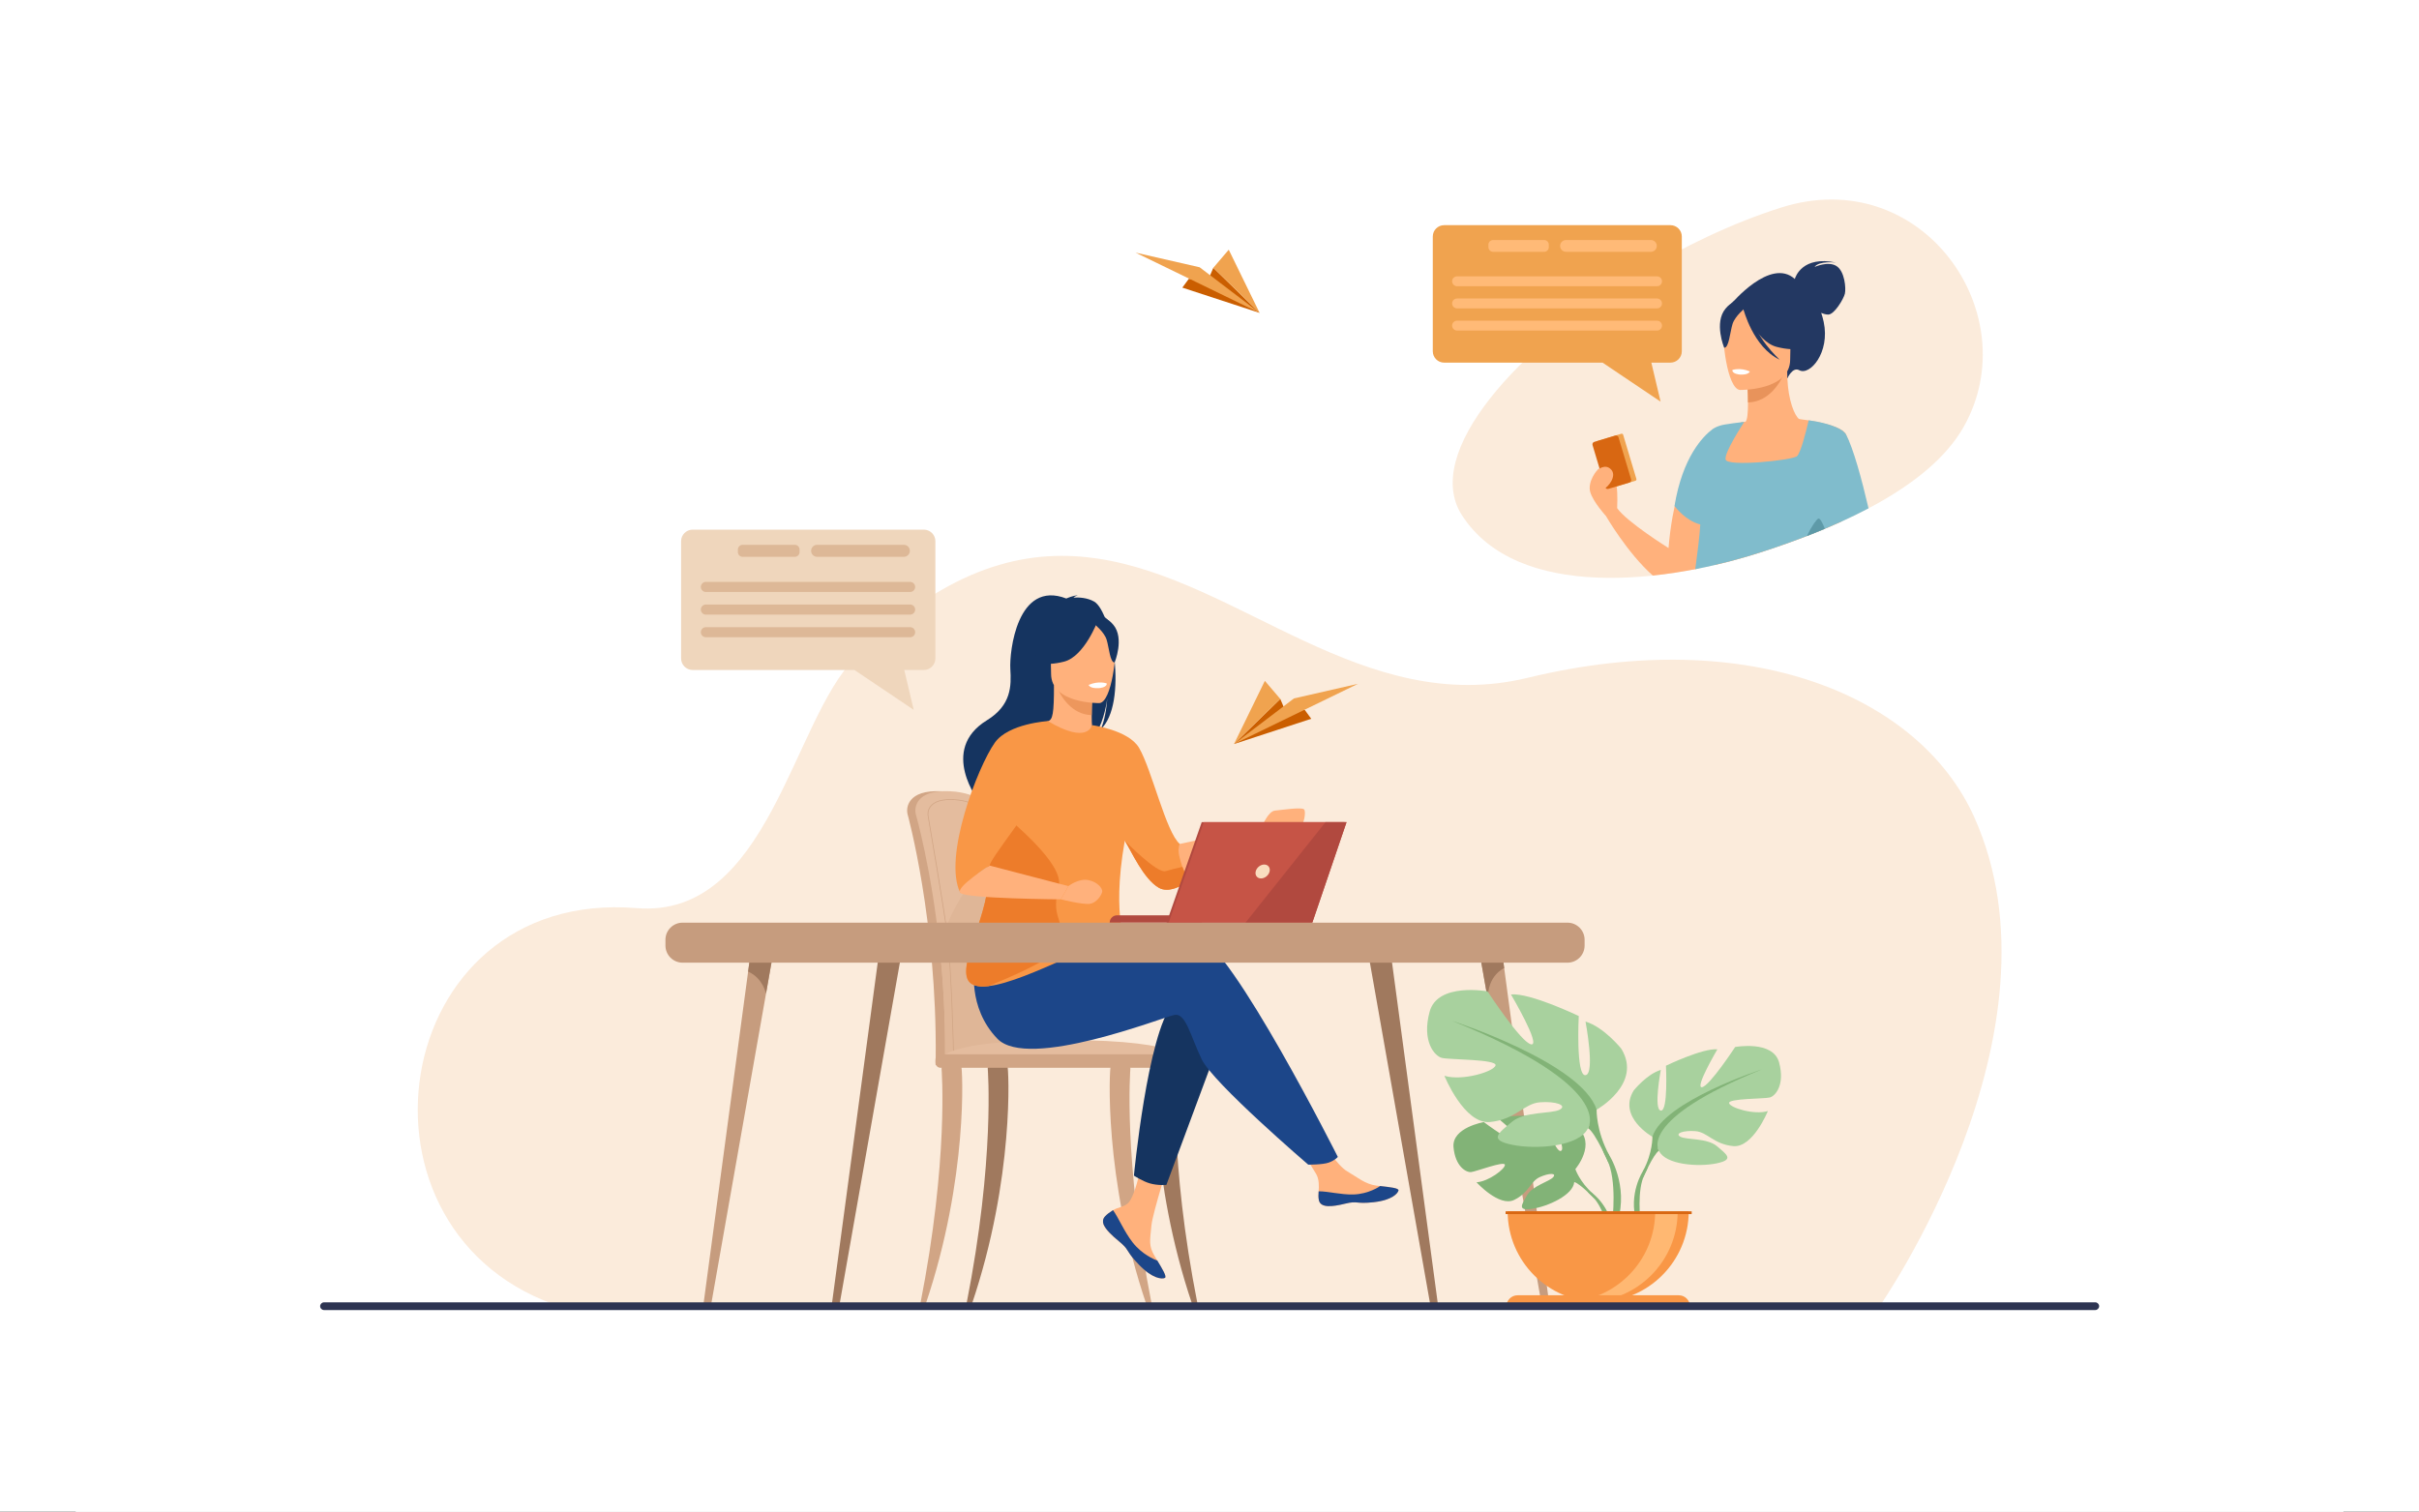 <svg width="4531" height="2832" viewBox="0 0 4531 2832" fill="none" xmlns="http://www.w3.org/2000/svg">
<rect x="0" y="0" width="4531" height="2832" fill="#333333" stroke="none"/>
<g clip-path="url(#clip0_148_17278)">
<rect width="4531" height="2832" fill="white"/>
<path fill-rule="evenodd" clip-rule="evenodd" d="M142 0H4389.53V2832H142V0Z" fill="white"/>
<path d="M4389.53 2832H142V-1.14441e-05H4389.53V2832Z" fill="white"/>
<path d="M3677.9 800.169C3612.53 915.352 3437.29 989.399 3303.76 1032.94C3120.11 1093.54 2841.72 1126.12 2738.3 965.194C2663.73 849.01 2841.09 651.478 3069.72 512.517L3069.75 512.504C3151.79 462.609 3243.93 418.233 3335.65 389.021C3600.58 304.728 3798.01 588.541 3677.9 800.169Z" fill="#FBEBDB"/>
<path d="M2704.95 421.865H3128.96C3140.63 421.865 3150.17 431.409 3150.17 443.071V658.184C3150.17 669.849 3140.63 679.39 3128.96 679.39H3093.11L3110.43 752.502L3001.76 679.39H2704.95C2693.28 679.39 2683.74 669.849 2683.74 658.184V443.071C2683.74 431.409 2693.28 421.865 2704.95 421.865Z" fill="#F0A34F"/>
<path d="M2729.23 536.278H3103.8C3108.9 536.278 3113.08 532.103 3113.08 527C3113.08 521.898 3108.9 517.722 3103.8 517.722H2729.23C2724.12 517.722 2719.94 521.898 2719.94 527C2719.94 532.103 2724.12 536.278 2729.23 536.278Z" fill="#FFBA77"/>
<path d="M3103.8 559.249H2729.23C2724.12 559.249 2719.94 563.424 2719.94 568.526C2719.94 573.628 2724.12 577.805 2729.23 577.805H3103.8C3108.9 577.805 3113.08 573.628 3113.08 568.526C3113.08 563.424 3108.9 559.249 3103.8 559.249Z" fill="#FFBA77"/>
<path d="M3103.8 600.775H2729.23C2724.12 600.775 2719.94 604.951 2719.94 610.053C2719.94 615.154 2724.12 619.329 2729.23 619.329H3103.8C3108.9 619.329 3113.08 615.154 3113.08 610.053C3113.08 604.951 3108.9 600.775 3103.8 600.775Z" fill="#FFBA77"/>
<path d="M2933.29 471.78H3092.31C3098.38 471.78 3103.35 466.81 3103.35 460.734C3103.35 454.662 3098.38 449.69 3092.31 449.69H2933.29C2927.22 449.69 2922.25 454.662 2922.25 460.734C2922.25 466.81 2927.22 471.78 2933.29 471.78Z" fill="#FFBA77"/>
<path d="M2796.64 471.78H2892.32C2897.12 471.78 2901.05 467.851 2901.05 463.05V458.42C2901.05 453.62 2897.12 449.69 2892.32 449.69H2796.64C2791.84 449.69 2787.92 453.62 2787.92 458.42V463.05C2787.92 467.851 2791.84 471.78 2796.64 471.78Z" fill="#FFBA77"/>
<path d="M3439.67 498.3C3423.94 488.676 3398.82 500.178 3398.82 500.178C3407.52 487.972 3439.19 491.962 3439.19 491.962C3376.08 478.533 3362.9 518.886 3361.83 522.664C3316.04 481.349 3242.75 569.42 3242.75 569.42L3347.92 708.848C3347.92 708.848 3357.52 686.665 3370.2 693.591C3389.96 704.386 3428.17 660.699 3415.96 603.222C3414.64 597.008 3413.05 591.341 3411.28 586.126C3415.4 587.924 3420.06 589.372 3424.41 589.372C3435.9 589.372 3453.28 560.032 3455.63 550.174C3457.96 540.316 3455.39 507.923 3439.67 498.3Z" fill="#233862"/>
<path d="M3449.14 977.217C3453.93 900.541 3416.73 817.511 3386.35 793.725C3381.56 789.963 3376.93 787.547 3372.63 786.665C3371.74 786.427 3370.79 785.91 3369.8 785.117C3361.25 778.232 3349.71 750.811 3347.85 708.753C3347.67 704.586 3347.57 700.296 3347.58 695.854C3347.58 695.854 3347.6 695.854 3347.58 695.841L3343.38 696.671L3339.34 697.464H3339.33L3272.49 710.703C3272.87 715.495 3274.14 737.821 3274.14 754.033C3274.2 771.55 3273.14 788.151 3269.17 790.24C3269.06 790.25 3268.07 790.331 3267.02 790.434C3264.67 790.669 3261.19 791.04 3260.95 791.084C3260.95 791.084 3235.14 826.974 3216.18 873.475C3216.18 873.488 3216.18 873.514 3216.18 873.526L3216.17 873.538C3206.51 897.236 3198.68 923.664 3196.99 949.44C3195.95 965.446 3197.42 979.554 3199.95 993.258V993.272C3203.72 1013.51 3210.06 1034.75 3213.83 1058.17C3245.37 1050.81 3275.67 1042.2 3303.76 1032.94C3349.37 1018.07 3399.84 999.633 3449.14 977.217Z" fill="#FFB17C"/>
<path d="M3272.49 710.705C3272.49 710.705 3274.1 733.014 3274.14 754.03C3313.82 752.914 3334.79 716.724 3343.37 696.668L3272.49 710.705Z" fill="#E8935B"/>
<path d="M3350.68 688.949C3350.68 688.949 3371.47 656.104 3376.47 628.016C3380.02 607.964 3369.81 533.637 3295.13 544.34C3295.13 544.34 3273.44 546.479 3253.05 560.252C3236.84 571.203 3213.43 594.849 3239.6 659.709L3246.39 681.619L3350.68 688.949Z" fill="#233862"/>
<path d="M3259.24 730.604C3259.24 730.604 3353.09 732.154 3353.15 673.69C3353.22 615.225 3365.37 576.052 3305.46 572.592C3245.54 569.132 3233.88 591.427 3229.11 610.935C3224.33 630.444 3234.83 728.695 3259.24 730.604Z" fill="#FFB17C"/>
<path d="M3262.72 571.161C3262.72 571.161 3288.42 639.748 3327.85 649.889C3367.28 660.03 3384.38 649.464 3384.38 649.464C3384.38 649.464 3374.17 610.474 3367.9 568.525C3367.9 568.525 3282.1 538.513 3262.72 571.161Z" fill="#233862"/>
<path d="M3269.08 576.727C3269.08 576.727 3249.89 592.039 3245.22 606.929C3240.53 621.817 3238.44 652.463 3229.5 651.42C3229.5 651.42 3210.15 604.803 3231.9 578.429C3254.97 550.464 3269.08 576.727 3269.08 576.727Z" fill="#233862"/>
<path d="M3493.98 954.22C3478.36 962.025 3463.03 969.347 3447.98 976.243C3439.2 980.271 3430.54 984.147 3421.99 987.871C3420.87 988.364 3419.73 988.841 3418.63 989.32C3407.69 949.827 3398.48 917.409 3398.48 917.409L3391.56 887.369L3377.57 826.811V826.797L3367.9 784.904C3367.9 784.904 3368.57 784.967 3369.8 785.117C3372.88 785.468 3379.5 786.275 3387.78 787.583C3402.86 789.986 3423.49 794.064 3438.55 800.131C3438.66 800.182 3438.78 800.22 3438.89 800.281C3439.17 800.383 3439.43 800.496 3439.7 800.608C3447.32 803.794 3453.36 807.505 3456.35 811.783C3456.36 811.797 3456.38 811.81 3456.38 811.823C3456.38 811.834 3456.39 811.848 3456.4 811.861C3456.42 811.861 3456.42 811.872 3456.42 811.885C3456.84 812.502 3457.2 813.131 3457.5 813.772C3470.2 841.711 3482.9 897.45 3493.98 954.22Z" fill="#FFB17C"/>
<path d="M3265.52 579.045C3265.52 579.045 3283.83 650.87 3333.58 673.873C3333.58 673.873 3283.83 629.745 3279.59 582.33C3275.38 534.917 3265.52 579.045 3265.52 579.045Z" fill="#233862"/>
<path d="M3136.82 948.455C3135.45 954.673 3134.13 961.14 3132.91 967.887C3129.69 985.607 3127.08 1005.19 3125.28 1026.76C3125.28 1026.76 3046.56 977.601 3029.08 952.004C3029.08 949.89 3030.38 926.898 3028.15 911.256C3027.33 905.505 3026.05 900.747 3024.03 898.381C3023.09 897.261 3022.01 896.078 3020.85 894.856C3020.84 894.844 3020.85 894.844 3020.85 894.844C3017.03 890.906 3012.28 886.69 3007.91 883.392C3003.32 879.932 2999.14 877.478 2996.86 877.427C2996.75 877.415 2996.65 877.415 2996.54 877.427C2996.4 877.439 2996.23 877.478 2996.06 877.541C2990.62 879.353 2973.19 903.315 2978.66 921.802C2984.28 940.892 3008.06 966.718 3008.06 966.718C3008.06 966.718 3048.01 1035.97 3095.9 1078.34C3124.64 1075.3 3153.3 1070.81 3181.28 1065.23C3188.49 1045.64 3195.01 1019.24 3199.95 993.272V993.258C3207.6 953.127 3212.8 909.153 3216.16 873.538L3216.18 873.526V873.461C3217.95 854.699 3219.24 838.264 3220.09 825.93C3220.79 815.912 3221.22 808.613 3221.42 804.988C3221.53 803.303 3221.56 802.422 3221.56 802.422C3221.56 802.422 3220.34 802.901 3218.18 804.132C3205.52 811.28 3160.24 843.498 3136.82 948.455Z" fill="#FFB17C"/>
<path d="M3303.76 1032.94C3365.23 1012.89 3435.54 986.38 3499.9 952.371C3487.44 898.575 3471.53 840.102 3457.75 813.873C3457.4 813.194 3456.96 812.526 3456.42 811.885C3456.42 811.872 3456.42 811.861 3456.41 811.861C3456.39 811.848 3456.38 811.834 3456.38 811.823C3456.38 811.81 3456.36 811.797 3456.35 811.783C3455.27 810.463 3453.87 809.204 3452.19 807.997C3452.31 807.82 3452.4 807.719 3452.4 807.719C3448.51 804.889 3443.88 802.422 3438.89 800.281C3438.78 800.22 3438.67 800.182 3438.55 800.131C3416.44 790.68 3387.79 787.547 3387.79 787.547C3387.79 787.547 3387.79 787.558 3387.78 787.584C3387.71 787.923 3387.19 790.202 3386.35 793.725C3384.55 801.264 3381.25 814.503 3377.57 826.797V826.811C3373.72 839.648 3369.45 851.452 3365.99 854.61C3357.52 862.35 3235.01 875.023 3232.19 860.954C3229.5 847.502 3264.45 795.053 3267.02 790.434C3256.86 791.378 3237.98 794.117 3230.14 795.45C3216.22 797.84 3207.71 803.794 3206.91 804.713C3190.43 817.209 3151.65 855.567 3136.5 948.004C3136.5 948.004 3136.61 948.166 3136.82 948.455C3139.53 951.968 3157.75 974.884 3182.67 982.032C3183.37 982.247 3184.1 982.422 3184.8 982.599C3183.46 1005.08 3179.31 1037.15 3175.39 1066.38C3220.75 1057.6 3264.43 1045.92 3303.76 1032.94Z" fill="#80BCCC"/>
<path d="M3063.28 900.722L3019.84 913.742C3018.4 914.175 3016.89 913.356 3016.46 911.914L2991.63 829.074C2991.2 827.631 2992.01 826.115 2993.45 825.681L3036.89 812.66C3038.34 812.228 3039.85 813.046 3040.29 814.488L3065.11 897.331C3065.55 898.771 3064.73 900.289 3063.28 900.722Z" fill="#F0A34F"/>
<path d="M3052 904.105L3012.59 915.916C3010.05 916.682 3007.34 915.231 3006.58 912.674L2982.96 833.873C2982.2 831.314 2983.65 828.621 2986.2 827.855L3025.61 816.044C3028.17 815.276 3030.86 816.729 3031.62 819.285L3055.24 898.088C3056 900.646 3054.56 903.338 3052 904.105Z" fill="#D86712"/>
<path d="M3418.14 990.751C3414.02 979.92 3409.22 970.774 3406.03 971.512C3403.03 972.203 3393.05 986.107 3384.28 1004.38C3395.51 1000.04 3406.82 995.495 3418.14 990.751Z" fill="#5E9AA8"/>
<path d="M2992.8 880.265C2992.8 880.265 3006.51 867.825 3017.71 879.59C3028.91 891.351 3013.46 912.373 3002.17 917.378C2990.88 922.388 2987.12 925.222 2987.12 925.222L2992.8 880.265Z" fill="#FFB17C"/>
<path d="M3277.57 695.901C3277.57 695.901 3275.96 702.789 3258.81 701.727C3258.81 701.727 3244.43 700.84 3244.86 693.266C3244.86 693.266 3258.82 687.88 3277.57 695.901Z" fill="white"/>
<path d="M2214.64 538.869L2359.32 586.177L2272.66 501.695L2263.85 522.336L2226.62 522.517L2214.64 538.869Z" fill="#CA5E00"/>
<path d="M2359.32 586.177L2247.03 500.742L2127.06 473.335L2359.32 586.177Z" fill="#F0A34F"/>
<path d="M2272.66 501.695L2359.32 586.177L2301.56 467.823L2272.66 501.695Z" fill="#F0A34F"/>
<path d="M1056.46 2450.08L3519.96 2448.28C3519.96 2448.28 3879.95 1933.77 3697.42 1529.82C3595.99 1305.36 3279.17 1168.66 2861.58 1269.87C2553.86 1344.46 2322.34 1086.08 2055.47 1046.45C2049.24 1045.53 2042.98 1044.72 2036.72 1044.04C1905.21 1029.78 1764.6 1071.07 1601.81 1232.63C1483.88 1349.67 1439.59 1721.62 1192.4 1701.41C723.835 1663.12 627.985 2316.66 1056.46 2450.08Z" fill="#FBEBDB"/>
<path d="M2559.34 1766.12L2578.44 1874.3L2631.15 2173.12L2678.29 2440.24C2678.99 2444.29 2682.6 2447.24 2686.81 2447.24C2690.53 2447.24 2693.41 2444.07 2692.91 2440.49L2652.26 2137.66L2608.8 1813.77L2602.24 1764.9L2559.34 1766.12Z" fill="#A0795E"/>
<path d="M1564.65 2447.24C1568.87 2447.24 1572.47 2444.29 1573.19 2440.24L1615.06 2202.9L1675.29 1861.57L1692.12 1766.12L1649.22 1764.9L1641.79 1820.31L1589.53 2209.68L1558.55 2440.49C1558.09 2444.07 1560.93 2447.24 1564.65 2447.24Z" fill="#A0795E"/>
<path d="M1888.19 1855.24C1884.76 1770.93 1877.37 1697.6 1868.52 1646.45C1854.43 1564.94 1841.73 1518.04 1841.59 1517.54C1839.74 1510.36 1812.91 1481.36 1753.27 1482.25C1693.62 1483.15 1699.27 1521.19 1699.27 1521.19C1699.27 1522.48 1699.44 1523.67 1699.71 1524.58C1700.28 1526.53 1755.03 1725.07 1752.66 1981.41C1752.62 1985.01 1752.22 1991.22 1752.48 1995.37C1752.48 1995.39 1890.69 1998.94 1890.72 1995.37C1895.55 1972.97 1893.2 1910.89 1888.19 1855.24Z" fill="#D1A585"/>
<path d="M1905.56 1980.15C1905.52 1983.72 1903.63 1986.58 1901.34 1986.58H1901.28C1898.98 1986.52 1897.15 1983.66 1897.12 1980.15H1778.67C1778.63 1983.72 1776.75 1986.58 1774.45 1986.58H1774.4C1772.06 1986.52 1770.19 1983.56 1770.22 1979.95C1770.91 1906.57 1766.72 1838.05 1760.39 1777.58C1744.65 1626.77 1715.54 1525.97 1715.13 1524.58C1714.87 1523.67 1714.7 1522.48 1714.7 1521.2C1714.7 1521.2 1709.04 1483.15 1768.69 1482.26C1828.34 1481.35 1855.16 1510.38 1857.03 1517.54C1857.12 1517.91 1864.32 1544.47 1873.86 1592.22C1877.03 1608.04 1880.44 1626.18 1883.95 1646.45C1892.79 1697.6 1900.18 1770.93 1903.61 1855.23C1908.62 1910.89 1910.37 1957.75 1905.56 1980.15Z" fill="#E4BC9E"/>
<path d="M1905.56 1980.15C1905.52 1983.72 1903.64 1986.58 1901.34 1986.58H1901.28C1898.98 1986.52 1897.15 1983.66 1897.12 1980.15H1778.67C1778.63 1983.72 1776.75 1986.58 1774.45 1986.58H1774.4C1772.06 1986.52 1770.19 1983.56 1770.22 1979.95C1770.91 1906.57 1766.72 1838.05 1760.39 1777.58C1779.99 1681.87 1855.67 1608.68 1873.86 1592.22C1877.03 1608.04 1880.44 1626.18 1883.96 1646.45C1892.79 1697.6 1900.18 1770.93 1903.61 1855.23C1908.62 1910.89 1910.37 1957.75 1905.56 1980.15Z" fill="#DFB697"/>
<path d="M1812.64 1970.65C1799.42 1970.65 1790.07 1971.26 1786.79 1974.63C1786.77 1974.64 1786.76 1974.64 1786.76 1974.65C1786.7 1971.27 1786.52 1964.96 1786.19 1953.06C1785.81 1939.04 1785.13 1917.17 1784.17 1892.48C1782.45 1849.31 1779.51 1789.91 1775.11 1752.14C1769.98 1708.28 1739.37 1529.86 1739.2 1529.29C1739.02 1528.66 1738.92 1527.81 1738.92 1526.99C1738.9 1526.79 1737.71 1518.09 1744.2 1510.48C1750.63 1502.91 1762.14 1498.95 1778.38 1498.71C1779.06 1498.69 1779.72 1498.69 1780.39 1498.69C1822.58 1498.69 1841.93 1518.89 1843.38 1524.44C1843.7 1525.7 1877.64 1663.4 1883.54 1741.54C1884.1 1748.79 1885.3 1761.09 1886.84 1776.67C1890.18 1810.61 1894.77 1857.08 1896.97 1896.22C1900.17 1953.53 1896.5 1966.31 1892.86 1966.95C1868.37 1971.24 1843.77 1970.96 1824.01 1970.75C1819.97 1970.69 1816.16 1970.65 1812.64 1970.65ZM1786.19 1978.92L1786.52 1978.69C1786.62 1978.62 1786.69 1978.56 1786.73 1978.1L1786.8 1978.08C1786.77 1977.06 1787.08 1976.25 1787.75 1975.58C1791.51 1971.74 1805.84 1971.89 1823.99 1972.11C1843.82 1972.33 1868.48 1972.6 1893.09 1968.3C1905.8 1966.06 1897.24 1868.14 1888.19 1776.54C1886.66 1760.97 1885.44 1748.66 1884.9 1741.43L1884.22 1741.48L1884.9 1741.43C1879.01 1663.52 1845.01 1525.16 1844.68 1524.07C1843.18 1518.24 1822.73 1496.68 1778.36 1497.35C1761.68 1497.6 1749.83 1501.72 1743.14 1509.61C1736.27 1517.71 1737.5 1526.7 1737.56 1527.09C1737.56 1527.95 1737.67 1528.91 1737.9 1529.68C1738.08 1530.44 1768.75 1709.4 1773.75 1752.3C1781.99 1822.89 1785.3 1969.61 1785.44 1977.77C1785.44 1977.87 1785.44 1977.97 1785.44 1978.07L1785.45 1978.48L1786.19 1978.92Z" fill="#D1A585"/>
<path d="M1761.47 1986.58H2225.85C2225.85 1986.58 2215.05 1942.81 1946.1 1949.32C1755.78 1953.94 1761.47 1986.58 1761.47 1986.58Z" fill="#E4BC9E"/>
<path d="M1723.67 2443.73C1777.51 2171.12 1763.68 2003.85 1763.61 2001.74C1763.47 1997.54 1771.2 1993.73 1775.36 1993.6C1779.58 1993.52 1798.16 1992.35 1800.31 1995.95C1803.13 2000.65 1813.97 2206.77 1733.72 2443.73H1723.67Z" fill="#D1A585"/>
<path d="M2157.27 2443.73C2103.43 2171.12 2117.27 2003.85 2117.33 2001.74C2117.47 1997.54 2109.74 1993.73 2105.58 1993.6C2101.36 1993.52 2082.78 1992.35 2080.63 1995.95C2077.81 2000.65 2066.97 2206.77 2147.22 2443.73H2157.27Z" fill="#D1A585"/>
<path d="M2243.2 2443.73C2189.35 2171.12 2203.2 2003.85 2203.26 2001.74C2203.4 1997.54 2195.67 1993.73 2191.5 1993.6C2187.29 1993.52 2168.71 1992.35 2166.56 1995.95C2163.74 2000.65 2152.89 2206.77 2233.14 2443.73H2243.2Z" fill="#A0795E"/>
<path d="M1810.18 2443.73C1864.02 2171.12 1850.17 2003.85 1850.12 2001.74C1849.98 1997.54 1857.71 1993.73 1861.87 1993.6C1866.09 1993.52 1884.66 1992.35 1886.82 1995.95C1889.63 2000.65 1900.48 2206.77 1820.23 2443.73H1810.18Z" fill="#A0795E"/>
<path d="M2226.14 2000.54H1761.74C1756.52 2000.54 1752.24 1996.26 1752.24 1991.04V1984.78C1752.24 1979.54 1756.52 1975.26 1761.74 1975.26H2226.14C2231.36 1975.26 2235.65 1979.54 2235.65 1984.78V1991.04C2235.65 1996.26 2231.36 2000.54 2226.14 2000.54Z" fill="#D1A585"/>
<path d="M2209.83 1581.12L2364.18 1547.67L2373.27 1569.83C2373.27 1569.83 2202.94 1671.19 2186.99 1666.24C2171.03 1661.27 2209.83 1581.12 2209.83 1581.12Z" fill="#FFB17C"/>
<path d="M2069.47 2279.34C2065.61 2283.77 2065.13 2288.71 2067.04 2294.01C2067.04 2294.02 2067.05 2294.06 2067.07 2294.08C2070.61 2303.86 2082.3 2314.78 2095.88 2325.68C2097.62 2327.08 2099.16 2328.36 2100.51 2329.53C2100.85 2329.84 2101.2 2330.16 2101.54 2330.47C2101.81 2330.71 2102.08 2330.96 2102.33 2331.19C2115.01 2342.86 2110.24 2345.53 2132.99 2369.22C2158.93 2396.21 2176.78 2396.71 2181.86 2394.24C2186.17 2392.15 2177.43 2377.83 2167.76 2361.75C2167.28 2360.97 2166.83 2360.17 2166.35 2359.4C2165.06 2357.26 2163.77 2355.09 2162.49 2352.94C2151.15 2333.57 2154.07 2324.48 2156.76 2295.66C2158.94 2272.24 2193.19 2164.82 2193.19 2164.82L2143.48 2156.26C2143.48 2156.26 2128.5 2241.8 2112.02 2254.97C2103.2 2261.99 2093.32 2262.09 2084.85 2267.29C2084.24 2267.65 2083.66 2268.02 2083.08 2268.4C2078.27 2271.59 2073.35 2274.89 2069.47 2279.34Z" fill="#FFB17C"/>
<path d="M2069.47 2279.34C2065.61 2283.77 2065.13 2288.71 2067.04 2294.01C2067.04 2294.02 2067.05 2294.06 2067.07 2294.08C2071.4 2303.85 2082.8 2314.71 2095.92 2325.58C2097.63 2327.01 2099.15 2328.31 2100.51 2329.53C2100.85 2329.84 2101.2 2330.16 2101.54 2330.47C2101.81 2330.71 2102.08 2330.96 2102.33 2331.19C2115.01 2342.86 2110.24 2345.53 2132.99 2369.22C2158.93 2396.21 2176.78 2396.71 2181.86 2394.24C2186.17 2392.15 2177.43 2377.83 2167.76 2361.75C2162.71 2359.89 2139.25 2350.36 2121.52 2327.66C2105.89 2307.74 2095.48 2282.13 2084.85 2267.29C2084.24 2267.65 2083.66 2268.02 2083.08 2268.4C2078.27 2271.59 2073.35 2274.89 2069.47 2279.34Z" fill="#1C4689"/>
<path d="M2470.31 2248.28C2473.38 2263.63 2495.25 2261.07 2519.68 2255.09C2544.12 2249.12 2538.32 2256.23 2573.1 2252.37C2607.88 2248.52 2618.41 2235.55 2619.47 2230.38C2620.42 2225.8 2603.23 2224.17 2584.8 2222.06C2582.49 2221.79 2580.15 2221.51 2577.83 2221.22C2557.02 2218.6 2541.78 2205.18 2522.87 2194.15C2504.97 2183.7 2478.26 2141.13 2478.26 2141.13L2430.56 2144.91C2430.56 2144.91 2455.59 2182.93 2465.26 2199.46C2470.95 2209.19 2470.65 2222.04 2469.94 2231.97C2469.58 2237.37 2469.22 2242.87 2470.31 2248.28Z" fill="#FFB17C"/>
<path d="M2519.68 2255.09C2544.12 2249.12 2538.32 2256.23 2573.1 2252.37C2607.88 2248.52 2618.41 2235.55 2619.47 2230.38C2620.42 2225.8 2603.23 2224.17 2584.8 2222.06L2584.63 2222.41C2584.63 2222.41 2563.77 2237.2 2534.83 2237.89C2511.23 2238.46 2486.24 2231.7 2469.94 2231.97C2469.58 2237.37 2469.22 2242.87 2470.31 2248.28C2473.39 2263.63 2495.25 2261.07 2519.68 2255.09Z" fill="#1C4689"/>
<path d="M2364.18 1547.67C2364.18 1547.67 2375.55 1519.84 2388.05 1518.69C2400.55 1517.56 2440.33 1511.31 2443.16 1516.99C2446 1522.67 2443.16 1543.13 2434.65 1550.52C2426.12 1557.9 2373.27 1569.83 2373.27 1569.83L2364.18 1547.67Z" fill="#FFB17C"/>
<path d="M2287.53 1943.28L2184.74 2219.93C2184.74 2219.93 2168.95 2221.46 2153.8 2217.1C2139.87 2213.1 2123.91 2202.55 2123.91 2202.55C2123.91 2202.55 2149.41 1936.89 2196.16 1881.64C2242.9 1826.39 2287.53 1943.28 2287.53 1943.28Z" fill="#153460"/>
<path d="M1880.95 1831.34C1880.95 1831.34 2176.33 1731.46 2242.19 1752.71C2308.07 1773.97 2505.85 2167.51 2505.85 2167.51C2505.85 2167.51 2501.39 2173.45 2489.21 2178.02C2477.87 2182.27 2450.45 2182 2450.45 2182C2450.45 2182 2271.95 2028.99 2250.7 1984.35C2229.45 1939.74 2220.95 1897.23 2199.7 1901.48C2178.45 1905.72 1925.58 2005.61 1868.21 1946.11C1810.84 1886.59 1825.84 1809.29 1825.84 1809.29L1880.95 1831.34Z" fill="#1C4689"/>
<path d="M2061.46 1366.68C2066.17 1356.94 2071.46 1339.64 2074.03 1308.8C2073.64 1311.86 2068.31 1350.76 2053.36 1372.77C1991.94 1413.11 1874.2 1547.79 1876.52 1573.3C1876.52 1573.3 1835.05 1502.96 1834.34 1502.53C1834.34 1502.53 1757.85 1405.25 1848.5 1349.52C1894.59 1321.19 1894.36 1284.84 1892.44 1253.27C1890.5 1221.68 1904.99 1085.75 1997.31 1121.32C1997.31 1121.32 2012.12 1114.74 2018.76 1115.73C2018.76 1115.73 2013.34 1116.76 2010.59 1119.61C2021.28 1118.97 2036.58 1119.77 2049.35 1127.02C2083.19 1146.26 2113.48 1318.8 2061.46 1366.68Z" fill="#153460"/>
<path d="M2049.72 1374.78C2050.03 1374.92 2020.07 1390.48 1997.53 1384.32C1976.32 1378.53 1962.48 1351.04 1962.76 1350.98C1971.74 1349.19 1974.33 1336.85 1974.14 1283.83L1978.21 1284.63L2046.45 1298.14C2046.45 1298.14 2044.89 1319.62 2044.85 1339.86C2044.81 1356.85 2045.84 1372.97 2049.72 1374.78Z" fill="#FFB17C"/>
<path d="M2046.45 1298.14C2046.45 1298.14 2044.89 1319.62 2044.85 1339.86C2006.67 1338.78 1986.48 1303.94 1978.21 1284.63L2046.45 1298.14Z" fill="#ED975D"/>
<path d="M1971.16 1277.19C1971.16 1277.19 1951.14 1245.57 1946.34 1218.52C1942.91 1199.21 1952.74 1127.64 2024.65 1137.95C2024.65 1137.95 2045.53 1140.01 2065.17 1153.27C2080.79 1163.82 2103.31 1186.59 2078.12 1249.04L2071.57 1270.14L1971.16 1277.19Z" fill="#153460"/>
<path d="M2059.21 1317.3C2059.21 1317.3 1968.85 1318.79 1968.78 1262.5C1968.72 1206.21 1957.01 1168.49 2014.71 1165.15C2072.4 1161.82 2083.63 1183.29 2088.22 1202.08C2092.81 1220.86 2082.71 1315.46 2059.21 1317.3Z" fill="#FFB17C"/>
<path d="M2055.87 1163.78C2055.87 1163.78 2031.12 1229.82 1993.16 1239.58C1955.19 1249.35 1938.71 1239.17 1938.71 1239.17C1938.71 1239.17 1945.45 1198.76 1951.49 1158.37C1951.49 1158.37 2037.21 1132.34 2055.87 1163.78Z" fill="#153460"/>
<path d="M2049.74 1169.14C2049.74 1169.14 2068.21 1183.88 2072.72 1198.22C2077.22 1212.55 2079.24 1242.06 2087.84 1241.06C2087.84 1241.06 2106.48 1196.17 2085.53 1170.78C2063.33 1143.85 2049.74 1169.14 2049.74 1169.14Z" fill="#153460"/>
<path d="M1848.5 1617.91C1839.6 1580.54 1869.91 1508.01 1901.57 1447.96C1930.28 1393.54 1960.09 1349.39 1962.76 1350.98C2038.49 1395.93 2045.35 1358.56 2045.35 1358.56V1358.56C2045.38 1358.57 2114.14 1367.69 2133.63 1401.23C2157.78 1442.83 2183.89 1559.1 2209.83 1581.12C2205.83 1593.3 2207.55 1599.8 2211.77 1614.89C2212.67 1618.13 2213.66 1621.21 2214.77 1624.12C2218.67 1634.74 2223.56 1643.37 2227.78 1650.86C2214.61 1658.86 2189.15 1674.09 2170.39 1663.15C2141.81 1646.41 2119.51 1595.46 2106.95 1575.19C2106.91 1575.1 2106.87 1575.03 2106.81 1574.96C2079.53 1729.43 2116.64 1764.61 2097.85 1780.89C2078.01 1798.09 2049.68 1772.7 1987.34 1799.72C1946.46 1817.46 1889.72 1843.11 1851.53 1847.57C1831.5 1849.92 1816.55 1846.44 1811.68 1832.9C1797.5 1793.59 1865.51 1689.16 1848.5 1617.91Z" fill="#F99746"/>
<path d="M2039.12 1283.18C2039.12 1283.18 2040.8 1290.33 2058.59 1289.23C2058.59 1289.23 2073.52 1288.3 2073.07 1280.45C2073.07 1280.45 2058.59 1274.86 2039.12 1283.18Z" fill="white"/>
<path d="M1811.68 1832.9C1816.55 1846.44 1831.5 1849.92 1851.53 1847.57C1877.97 1836.04 1992.17 1791.81 1990.88 1761.82C1988.98 1717.42 1968.93 1716.01 1983.09 1661.22C1994.48 1617.23 1888.95 1535.43 1872.12 1517.65C1840.47 1577.69 1839.6 1580.54 1848.5 1617.91C1865.51 1689.16 1797.5 1793.59 1811.68 1832.9Z" fill="#ED7C2A"/>
<path d="M2001.16 1660.16C2001.16 1660.16 2020.29 1645.28 2038.35 1648.83C2056.4 1652.37 2065.27 1664.76 2064.56 1670.43C2063.85 1676.11 2054.28 1692.04 2040.48 1693.45C2026.66 1694.88 1987.34 1684.96 1987.34 1684.96L2001.16 1660.16Z" fill="#FFB17C"/>
<path d="M1798.76 1672.81C1819.02 1644.36 1840.12 1629.32 1854 1621.76C1850.8 1613.53 1939.19 1505.17 1939.19 1488.37C1939.19 1471.37 1962.76 1350.97 1962.76 1350.97C1962.76 1350.97 1889.12 1355.52 1863.62 1391.08C1831.74 1435.56 1765.51 1606.72 1798.76 1672.81Z" fill="#F99746"/>
<path d="M1854 1621.76L2001.16 1660.16L1987.34 1684.96C1987.34 1684.96 1808.25 1683.71 1798.76 1672.81C1789.28 1661.9 1854 1621.76 1854 1621.76Z" fill="#FFB17C"/>
<path d="M2106.95 1575.19C2119.51 1595.46 2141.81 1646.41 2170.39 1663.15C2189.15 1674.09 2214.61 1658.86 2227.78 1650.86C2223.56 1643.37 2218.67 1634.74 2214.77 1624.12C2204.25 1626.53 2191.41 1629.6 2183.14 1632.1C2167.02 1636.98 2106.95 1575.19 2106.95 1575.19Z" fill="#ED7C2A"/>
<path d="M2768.02 1766.12L2787.12 1874.3L2839.83 2173.12L2886.97 2440.24C2887.68 2444.29 2891.29 2447.24 2895.51 2447.24C2899.21 2447.24 2902.09 2444.07 2901.59 2440.49L2860.96 2137.66L2817.48 1813.77L2810.92 1764.9L2768.02 1766.12Z" fill="#C69C7E"/>
<path d="M2787.12 1874.3C2784.62 1827.82 2817.48 1813.77 2817.48 1813.77L2810.92 1764.9L2768.02 1766.12L2787.12 1874.3Z" fill="#A0795E"/>
<path d="M1324.16 2447.24C1328.38 2447.24 1331.99 2444.29 1332.71 2440.24L1374.57 2202.9L1434.8 1861.57L1451.63 1766.12L1408.74 1764.9L1401.3 1820.31L1349.04 2209.68L1318.07 2440.49C1317.59 2444.07 1320.45 2447.24 1324.16 2447.24Z" fill="#C69C7E"/>
<path d="M1401.3 1820.31C1429.09 1832.57 1434.8 1861.57 1434.8 1861.57L1451.63 1766.12L1408.74 1764.9L1401.3 1820.31Z" fill="#A0795E"/>
<path d="M2251.44 1728.64H2078.53C2078.53 1721.03 2084.71 1714.86 2092.32 1714.86H2251.44V1728.64Z" fill="#B1493F"/>
<path d="M2250.93 1540.33H2518.24L2454.12 1728.64H2185.09L2250.93 1540.33Z" fill="#B1493F"/>
<path d="M2522.18 1540.33L2458.05 1728.64H2189.03L2254.88 1540.33H2522.18Z" fill="#C65446"/>
<path d="M2378.06 1632.75C2376.4 1639.94 2369.22 1645.77 2362.03 1645.77C2354.84 1645.77 2350.35 1639.94 2352.01 1632.75C2353.66 1625.55 2360.84 1619.72 2368.05 1619.72C2375.24 1619.72 2379.73 1625.55 2378.06 1632.75Z" fill="#F9DDBF"/>
<path d="M2522.18 1540.33L2458.05 1728.64H2332.91L2482.81 1540.33H2522.18Z" fill="#B1493F"/>
<path d="M1297.4 992.291H1730.41C1742.31 992.291 1752.06 1002.03 1752.06 1013.94V1233.61C1752.06 1245.52 1742.31 1255.27 1730.41 1255.27H1693.79L1711.46 1329.92L1600.5 1255.27H1297.4C1285.49 1255.27 1275.75 1245.52 1275.75 1233.61V1013.94C1275.75 1002.03 1285.49 992.291 1297.4 992.291Z" fill="#EFD6BC"/>
<path d="M1322.2 1090.18H1704.71C1709.92 1090.18 1714.18 1094.44 1714.18 1099.65C1714.18 1104.86 1709.92 1109.12 1704.71 1109.12H1322.2C1316.99 1109.12 1312.72 1104.86 1312.72 1099.65C1312.72 1094.44 1316.99 1090.18 1322.2 1090.18Z" fill="#DDB897"/>
<path d="M1322.2 1132.58H1704.71C1709.92 1132.58 1714.18 1136.84 1714.18 1142.06C1714.18 1147.26 1709.92 1151.53 1704.71 1151.53H1322.2C1316.99 1151.53 1312.72 1147.26 1312.72 1142.06C1312.72 1136.84 1316.99 1132.58 1322.2 1132.58Z" fill="#DDB897"/>
<path d="M1322.2 1174.99H1704.71C1709.92 1174.99 1714.18 1179.25 1714.18 1184.46C1714.18 1189.67 1709.92 1193.93 1704.71 1193.93H1322.2C1316.99 1193.93 1312.72 1189.67 1312.72 1184.46C1312.72 1179.25 1316.99 1174.99 1322.2 1174.99Z" fill="#DDB897"/>
<path d="M1692.97 1043.26H1530.59C1524.39 1043.26 1519.31 1038.19 1519.31 1031.98C1519.31 1025.78 1524.39 1020.71 1530.59 1020.71H1692.97C1699.17 1020.71 1704.26 1025.78 1704.26 1031.98C1704.26 1038.19 1699.17 1043.26 1692.97 1043.26Z" fill="#DDB897"/>
<path d="M1488.75 1043.26H1391.04C1386.14 1043.26 1382.13 1039.25 1382.13 1034.35V1029.62C1382.13 1024.72 1386.14 1020.71 1391.04 1020.71H1488.75C1493.65 1020.71 1497.66 1024.72 1497.66 1029.62V1034.35C1497.66 1039.25 1493.65 1043.26 1488.75 1043.26Z" fill="#DDB897"/>
<path d="M1278.45 1803.59H2936.08C2953.7 1803.59 2968.1 1789.19 2968.1 1771.59V1760.65C2968.1 1743.04 2953.7 1728.64 2936.08 1728.64H1278.45C1260.85 1728.64 1246.45 1743.04 1246.45 1760.65V1771.59C1246.45 1789.19 1260.85 1803.59 1278.45 1803.59Z" fill="#C69C7E"/>
<path d="M2950.74 2190.33C2950.74 2190.33 2992.02 2142.15 2953.29 2111.55C2953.29 2111.55 2925 2094.43 2901.92 2095.82C2901.92 2095.82 2934.61 2150.65 2924.03 2156.1C2913.46 2161.55 2892.01 2092.38 2892.01 2092.38C2892.01 2092.38 2827.61 2086.14 2806.9 2096.09C2806.9 2096.09 2861.95 2141.15 2850.35 2143.82C2838.76 2146.51 2779.31 2102.29 2779.31 2102.29C2779.31 2102.29 2719.37 2112.49 2722.56 2149.06C2725.76 2185.62 2746.42 2196.91 2755.49 2195.93C2764.57 2194.97 2817.66 2174.69 2818.81 2182.14C2819.97 2189.58 2788.01 2213.87 2765.63 2215.02C2765.63 2215.02 2807.88 2261.62 2835.97 2248.17C2864.04 2234.72 2866.45 2213.41 2883.95 2205.41C2901.45 2197.41 2916.4 2197.42 2909.17 2205.59C2901.95 2213.75 2870.26 2221.66 2860.25 2239.38C2850.24 2257.09 2841.26 2269.03 2870.32 2264.65C2899.37 2260.29 2946.6 2239.02 2948.67 2214.68C2950.74 2190.33 2950.74 2190.33 2950.74 2190.33Z" fill="#82B377"/>
<path d="M2752.01 2150.04C2752.01 2150.04 2914.79 2143.77 2950.74 2190.33C2950.74 2190.33 2958.69 2214.14 2983.16 2235.82L2986.97 2246.22C2986.97 2246.22 2958.76 2216.48 2948.67 2214.68C2948.67 2214.68 2964.46 2156.99 2752.01 2150.04Z" fill="#82B377"/>
<path d="M2983.16 2235.82C2983.16 2235.82 3018.1 2261.66 3020.52 2307.84L3014.18 2308.41C3014.18 2308.41 3003.02 2260.67 2982.85 2242C2962.69 2223.32 2983.16 2235.82 2983.16 2235.82Z" fill="#82B377"/>
<path d="M3095.1 2129.75C3095.1 2129.75 3029.42 2092.96 3060.07 2043.05C3060.07 2043.05 3084.59 2012.39 3110.85 2004.52C3110.85 2004.52 3096.84 2078.96 3110.85 2080.7C3124.86 2082.45 3120.48 1996.63 3120.48 1996.63C3120.48 1996.63 3189.66 1963.36 3216.8 1965.97C3216.8 1965.97 3173.9 2038.67 3187.91 2036.92C3201.92 2035.16 3250.09 1961.6 3250.09 1961.6C3250.09 1961.6 3321.01 1948.47 3332.39 1990.5C3343.78 2032.54 3325.38 2053.55 3314.88 2056.19C3304.37 2058.81 3236.95 2057.93 3238.71 2066.69C3240.45 2075.45 3285.98 2089.46 3311.38 2081.58C3311.38 2081.58 3283.36 2150.76 3246.58 2147.27C3209.81 2143.77 3198.42 2121 3175.66 2119.24C3152.89 2117.49 3136.26 2123.62 3147.64 2129.75C3159.02 2135.88 3197.55 2131.76 3215.94 2147.39C3234.32 2163.03 3249.21 2172.65 3215.06 2179.66C3180.91 2186.67 3119.6 2182.3 3107.36 2156.02C3095.1 2129.75 3095.1 2129.75 3095.1 2129.75Z" fill="#A8D19E"/>
<path d="M3300 2003.64C3300 2003.64 3116.11 2063.18 3095.1 2129.75C3095.1 2129.75 3095.97 2159.53 3077.58 2193.68V2206.81C3077.58 2206.81 3096.84 2162.15 3107.36 2156.02C3107.36 2156.02 3066.2 2098.22 3300 2003.64Z" fill="#82B377"/>
<path d="M3077.58 2193.68C3077.58 2193.68 3049.22 2236.74 3065.39 2289.18L3072.68 2287.21C3072.68 2287.21 3065.6 2229.46 3080.44 2200.42C3095.28 2171.38 3077.58 2193.68 3077.58 2193.68Z" fill="#82B377"/>
<path d="M2990.61 2079.03C2990.61 2079.03 3077.19 2030.53 3036.78 1964.73C3036.78 1964.73 3004.45 1924.33 2969.84 1913.94C2969.84 1913.94 2988.3 2012.07 2969.84 2014.37C2951.36 2016.68 2957.14 1903.56 2957.14 1903.56C2957.14 1903.56 2865.94 1859.68 2830.16 1863.14C2830.16 1863.14 2886.73 1958.97 2868.25 1956.66C2849.79 1954.35 2786.3 1857.38 2786.3 1857.38C2786.3 1857.38 2692.8 1840.06 2677.8 1895.47C2662.8 1950.88 2687.04 1978.59 2700.88 1982.05C2714.73 1985.52 2803.62 1984.35 2801.31 1995.91C2799 2007.45 2738.97 2025.91 2705.5 2015.53C2705.5 2015.53 2742.44 2106.73 2790.92 2102.11C2839.39 2097.49 2854.4 2067.47 2884.42 2065.17C2914.42 2062.86 2936.35 2070.94 2921.36 2079.03C2906.35 2087.1 2855.56 2081.68 2831.32 2102.28C2807.07 2122.88 2787.45 2135.58 2832.47 2144.83C2877.49 2154.06 2958.28 2148.28 2974.45 2113.65C2990.61 2079.03 2990.61 2079.03 2990.61 2079.03Z" fill="#A8D19E"/>
<path d="M2720.51 1912.79C2720.51 1912.79 2962.9 1991.29 2990.61 2079.03C2990.61 2079.03 2989.46 2118.27 3013.7 2163.29V2180.61C3013.7 2180.61 2988.3 2121.73 2974.45 2113.65C2974.45 2113.65 3028.71 2037.45 2720.51 1912.79Z" fill="#82B377"/>
<path d="M3013.7 2163.29C3013.7 2163.29 3051.08 2220.06 3029.77 2289.18L3020.14 2286.59C3020.14 2286.59 3029.49 2210.48 3009.92 2172.19C2990.37 2133.9 3013.7 2163.29 3013.7 2163.29Z" fill="#82B377"/>
<path d="M2993.52 2439.03C2899.87 2439.03 2823.95 2363.11 2823.95 2269.44H3163.11C3163.11 2363.11 3087.18 2439.03 2993.52 2439.03Z" fill="#F99746"/>
<path d="M2951.8 2437.74C2958.69 2438.61 2965.73 2439.03 2972.87 2439.03C3066.52 2439.03 3142.44 2363.11 3142.44 2269.44H3100.31C3100.31 2355.97 3035.52 2427.36 2951.8 2437.74Z" fill="#FFB872"/>
<path d="M2821.6 2447.67H3165.45C3165.45 2436.11 3156.08 2426.74 3144.52 2426.74H2842.52C2830.97 2426.74 2821.6 2436.11 2821.6 2447.67Z" fill="#F99746"/>
<path d="M2820.1 2274.63H3168.68V2269.44H2820.1V2274.63Z" fill="#D86712"/>
<path d="M3924.63 2454.42H606.908C602.928 2454.42 599.672 2451.15 599.672 2447.17C599.672 2443.2 602.928 2439.94 606.908 2439.94H3924.63C3928.6 2439.94 3931.86 2443.2 3931.86 2447.17C3931.86 2451.15 3928.6 2454.42 3924.63 2454.42Z" fill="#2D3452"/>
<path d="M2456.08 1346.66L2311.4 1393.97L2398.08 1309.49L2406.87 1330.13L2444.12 1330.31L2456.08 1346.66Z" fill="#CA5E00"/>
<path d="M2311.4 1393.97L2423.69 1308.53L2543.67 1281.13L2311.4 1393.97Z" fill="#F0A34F"/>
<path d="M2398.08 1309.49L2311.4 1393.97L2369.18 1275.61L2398.08 1309.49Z" fill="#F0A34F"/>
</g>
<defs>
<clipPath id="clip0_148_17278">
<rect width="4531" height="2832" fill="white"/>
</clipPath>
</defs>
</svg>
